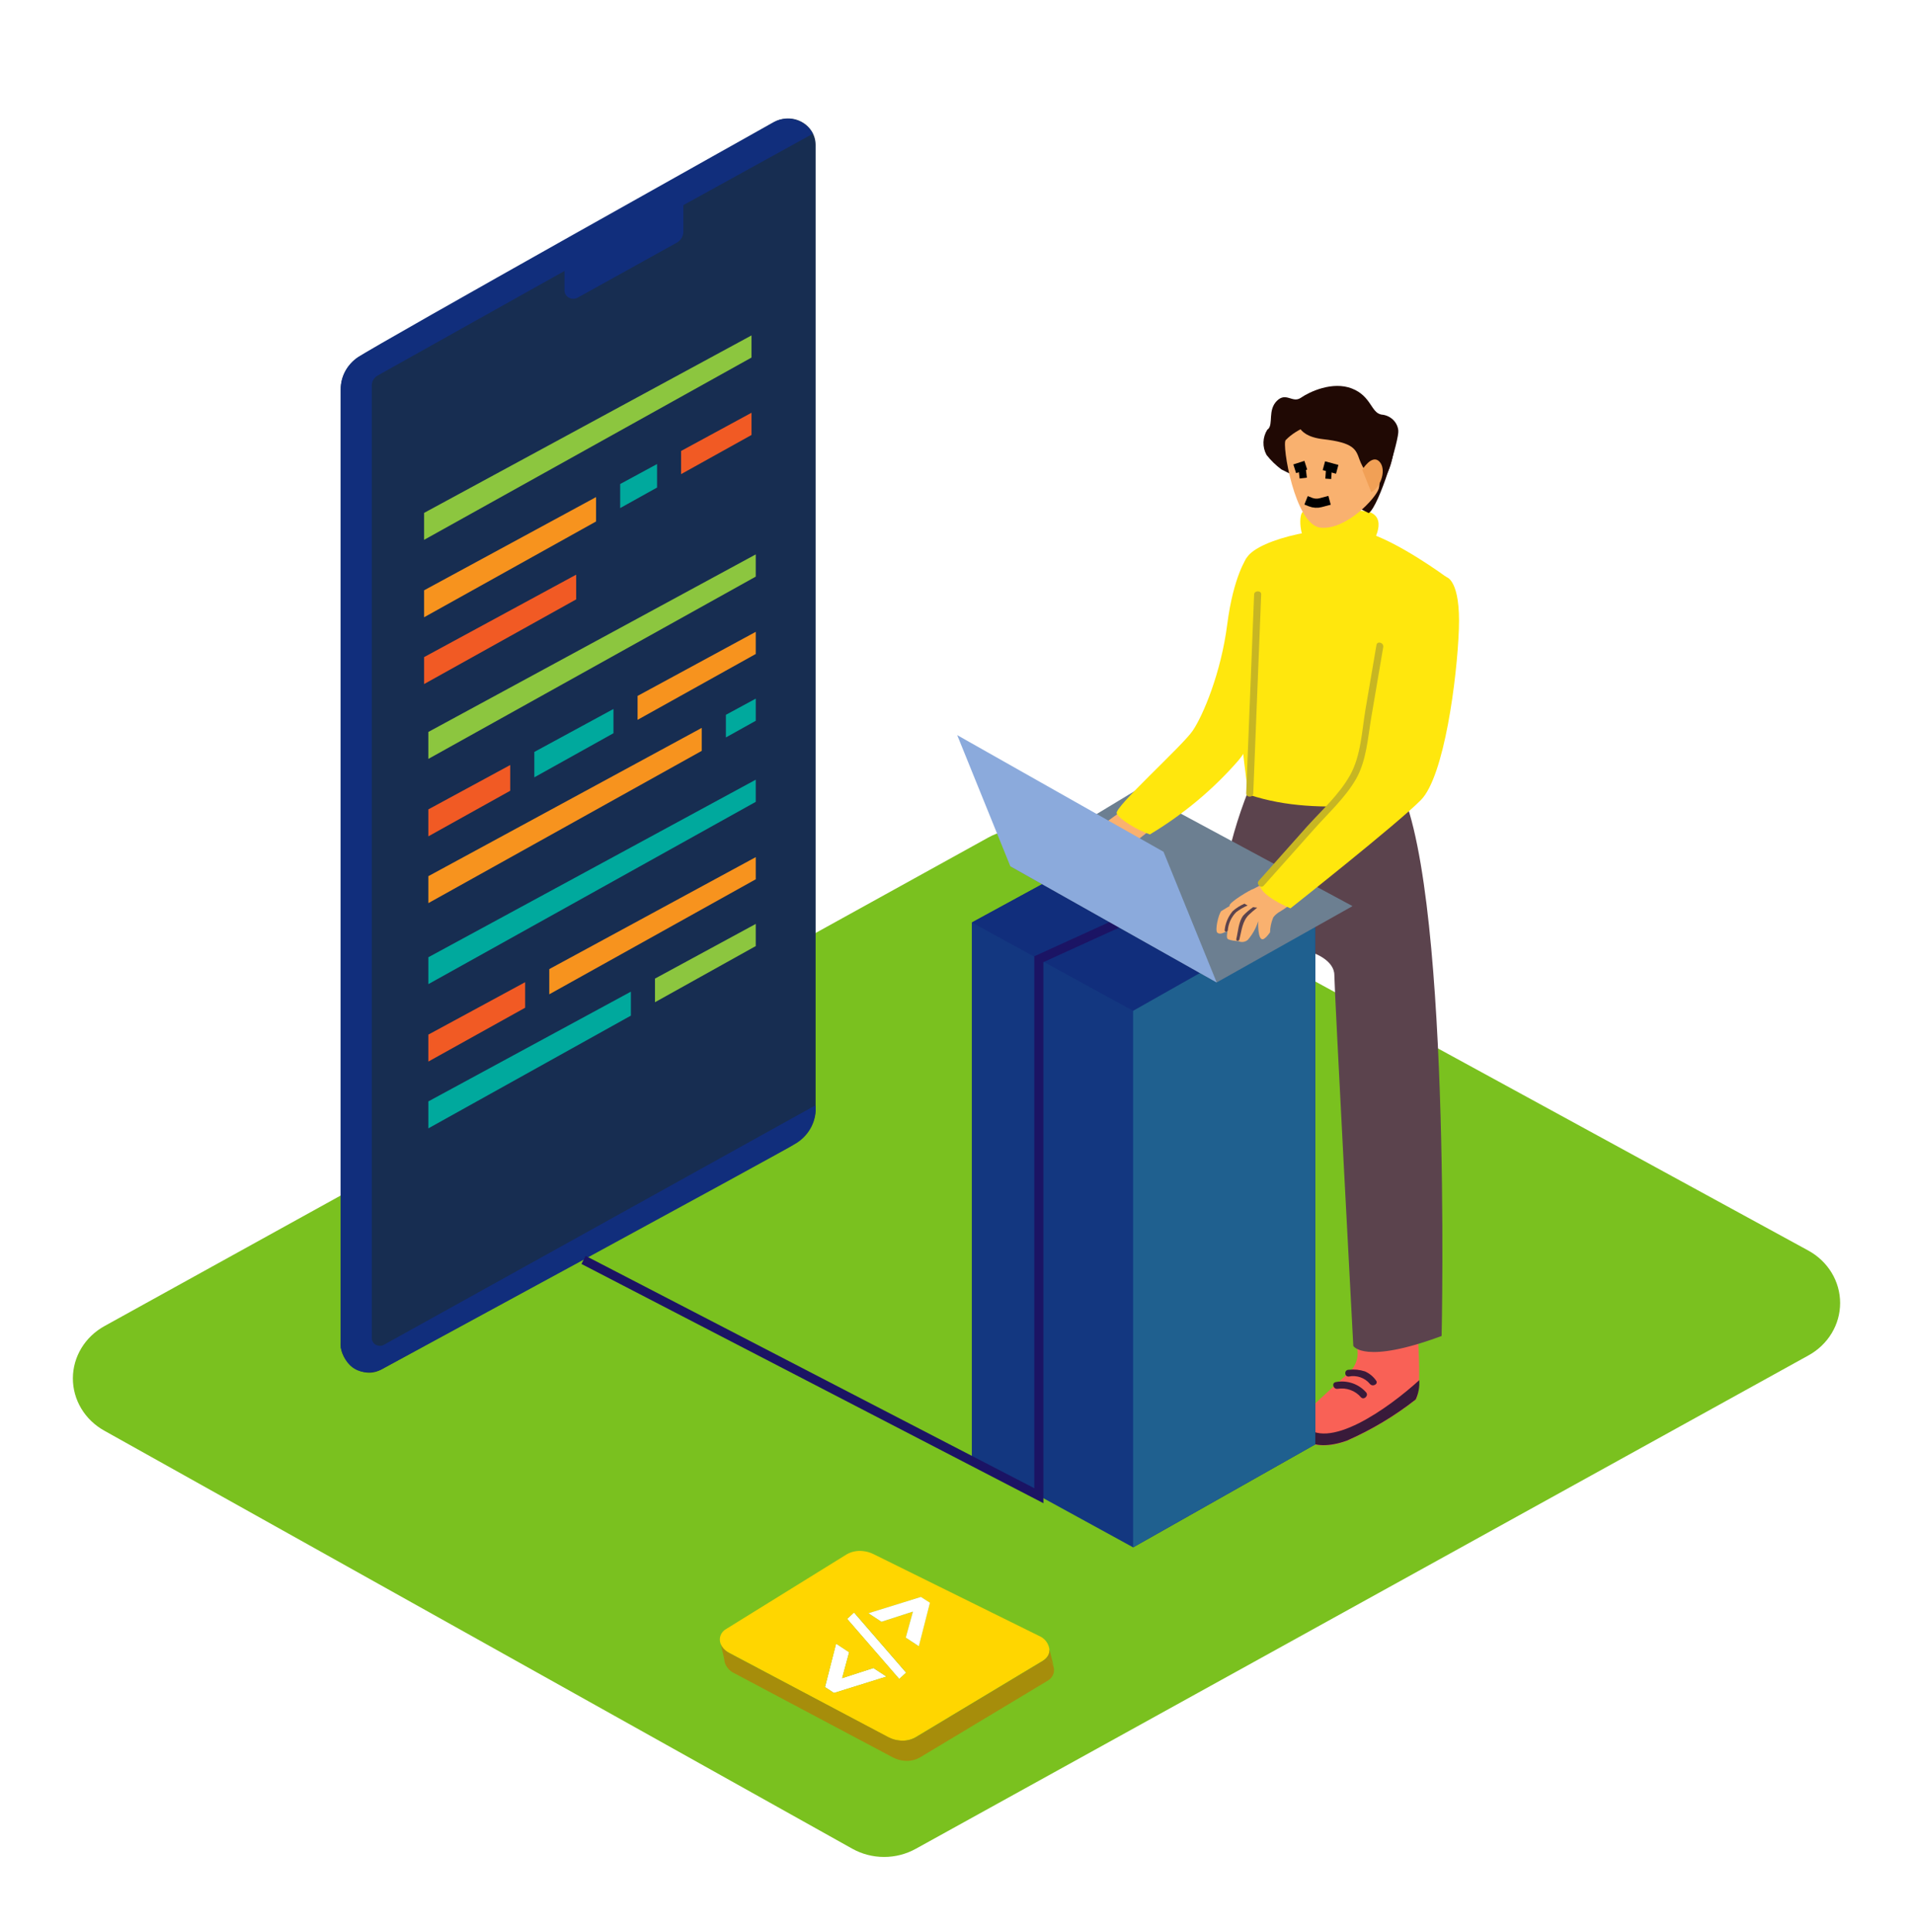 <svg width="210" height="212" viewBox="0 0 210 212" fill="none" xmlns="http://www.w3.org/2000/svg">
<g filter="url(#filter0_d)">
<path d="M11.463 144.009L93.558 189.875C94.619 190.468 95.825 190.781 97.054 190.781C98.282 190.781 99.489 190.468 100.549 189.875L198.522 135.743C199.579 135.162 200.457 134.324 201.068 133.315C201.679 132.306 202 131.16 202 129.993C202 128.827 201.679 127.681 201.068 126.671C200.457 125.662 199.579 124.824 198.522 124.243L115.408 78.898C114.359 78.321 113.17 78.018 111.96 78.018C110.75 78.018 109.56 78.321 108.511 78.898L11.493 132.51C10.435 133.088 9.554 133.923 8.941 134.931C8.328 135.939 8.003 137.084 8 138.251C7.997 139.417 8.315 140.564 8.923 141.575C9.531 142.586 10.407 143.426 11.463 144.009Z" fill="#7AC11F"/>
<path d="M84.959 0.406C74.201 6.509 47.581 21.584 39.619 26.015C38.94 26.392 38.378 26.935 37.989 27.588C37.6 28.241 37.399 28.98 37.405 29.732V134.331C37.242 136.464 39.736 138.442 41.818 137.305L86.582 112.915C88.384 111.926 89.534 110.536 89.534 108.551V2.896C89.533 2.385 89.391 1.882 89.122 1.44C88.853 0.998 88.467 0.632 88.002 0.379C87.537 0.126 87.011 -0.005 86.477 0C85.942 0.005 85.418 0.145 84.959 0.406Z" fill="#172D51"/>
<path d="M89.231 1.676L75.016 9.511V12.425C75.016 12.671 74.949 12.912 74.82 13.125C74.692 13.338 74.508 13.514 74.286 13.637L63.411 19.666C63.265 19.747 63.099 19.789 62.93 19.789C62.761 19.79 62.596 19.747 62.449 19.667C62.303 19.586 62.181 19.47 62.096 19.33C62.011 19.191 61.967 19.032 61.966 18.87V16.737L41.452 28.215C41.257 28.325 41.097 28.481 40.985 28.669C40.873 28.857 40.815 29.069 40.815 29.285V133.832C40.813 133.982 40.853 134.129 40.93 134.259C41.007 134.39 41.119 134.498 41.254 134.573C41.389 134.649 41.541 134.689 41.698 134.689C41.854 134.689 42.008 134.65 42.143 134.576L89.526 108.29C89.601 109.097 89.448 109.908 89.081 110.638C88.715 111.368 88.149 111.99 87.444 112.438C84.989 113.925 41.817 137.311 41.817 137.311C41.817 137.311 38.407 138.798 37.405 134.888V29.723C37.402 29.037 37.572 28.359 37.898 27.747C38.226 27.135 38.701 26.607 39.285 26.207C41.266 24.832 84.989 0.375 84.989 0.375C85.356 0.189 85.758 0.074 86.171 0.039C86.585 0.004 87.001 0.048 87.397 0.169C87.792 0.29 88.158 0.486 88.473 0.745C88.788 1.004 89.046 1.321 89.231 1.676Z" fill="#112E7C"/>
<path d="M136.986 129.246C137.072 129.664 137.061 130.095 136.953 130.509C136.846 130.923 136.645 131.308 136.365 131.64C135.417 132.614 131.813 135.669 131.471 136.33C131.129 136.992 130.648 138.798 131.471 139.423C132.294 140.047 133.895 140.121 135.852 139.423C138.564 138.233 141.104 136.714 143.41 134.903C144.28 133.996 143.41 124.682 143.41 124.682C143.41 124.682 138.353 123.5 136.652 124.682L136.986 129.246Z" fill="#F96156"/>
<path d="M131.083 137.602C130.987 137.91 130.973 138.235 131.042 138.55C131.112 138.864 131.262 139.157 131.48 139.401C132.303 140.025 133.903 140.1 135.86 139.401C138.572 138.211 141.112 136.692 143.418 134.881C143.719 134.219 143.846 133.497 143.791 132.777C140.513 135.773 133.584 140.769 131.083 137.602Z" fill="#391A3A"/>
<path d="M139.06 132.791C138.759 132.359 138.34 132.014 137.848 131.795C137.272 131.608 136.659 131.547 136.054 131.617C135.557 131.617 135.557 132.36 136.054 132.36C136.482 132.271 136.928 132.299 137.34 132.441C137.752 132.583 138.114 132.833 138.384 133.163C138.711 133.542 139.363 133.17 139.06 132.791Z" fill="#391A3A"/>
<path d="M137.934 134.078C137.535 133.626 137.017 133.285 136.435 133.089C135.851 132.893 135.224 132.85 134.618 132.963C134.128 133.06 134.338 133.773 134.827 133.707C135.301 133.629 135.788 133.675 136.237 133.838C136.687 134.001 137.082 134.277 137.383 134.636C137.748 134.955 138.3 134.428 137.934 134.078Z" fill="#391A3A"/>
<path d="M148.98 134.948C149.065 135.366 149.054 135.797 148.947 136.211C148.839 136.624 148.639 137.011 148.358 137.342C147.41 138.316 143.806 141.371 143.464 142.033C143.123 142.694 142.641 144.501 143.464 145.125C144.288 145.749 145.888 145.824 147.846 145.125C150.557 143.936 153.098 142.416 155.404 140.605C156.273 139.698 155.404 130.384 155.404 130.384C155.404 130.384 150.347 129.202 148.645 130.384L148.98 134.948Z" fill="#F96156"/>
<path d="M143.076 143.296C142.98 143.604 142.966 143.929 143.035 144.244C143.104 144.558 143.254 144.851 143.472 145.095C144.295 145.72 145.895 145.794 147.853 145.095C150.565 143.905 153.105 142.387 155.411 140.575C155.719 139.91 155.852 139.183 155.799 138.457C152.506 141.467 145.577 146.47 143.076 143.296Z" fill="#391A3A"/>
<path d="M151.054 138.494C150.753 138.061 150.334 137.717 149.842 137.497C149.265 137.31 148.652 137.249 148.048 137.319C147.551 137.319 147.551 138.063 148.048 138.063C148.476 137.973 148.921 138.001 149.334 138.143C149.746 138.285 150.108 138.535 150.378 138.865C150.681 139.244 151.357 138.873 151.054 138.494Z" fill="#391A3A"/>
<path d="M149.95 139.781C149.551 139.329 149.033 138.988 148.451 138.791C147.867 138.596 147.24 138.552 146.634 138.666C146.144 138.762 146.354 139.476 146.843 139.409C147.317 139.331 147.804 139.377 148.253 139.54C148.703 139.704 149.098 139.979 149.399 140.338C149.741 140.687 150.292 140.13 149.95 139.781Z" fill="#391A3A"/>
<path d="M138.004 71.508C135.301 77.426 133.811 83.785 133.615 90.241C133.444 100.484 134.71 128.011 134.71 128.011C134.71 128.011 137.677 130.74 144.194 129.781V91.586C144.194 91.586 146.478 92.367 146.478 94.01C146.478 95.653 148.56 134.702 148.56 134.702C148.56 134.702 149.725 136.775 158.254 133.609C158.254 133.609 159.419 82.458 153.158 72.415" fill="#5B434D"/>
<path d="M106.684 88.235V147.109L124.387 156.803L144.381 145.503V86.622" fill="#112E7C"/>
<path d="M106.684 88.234L127.23 77.039L144.381 86.621L124.387 97.928L106.684 88.234Z" fill="#112E7C"/>
<path d="M124.387 97.928V156.803L144.381 145.503V86.622L124.387 97.928Z" fill="#112E7C"/>
<path opacity="0.1" d="M106.684 88.235V147.109L124.387 156.803L144.381 145.503V86.622" fill="#2E90A0"/>
<path d="M106.684 88.234L127.23 77.039L144.381 86.621L124.387 97.928L106.684 88.234Z" fill="#112E7C"/>
<path opacity="0.47" d="M124.387 97.928V156.803L144.381 145.503V86.622L124.387 97.928Z" fill="#2E90A0"/>
<path d="M124.046 87.706L114.041 92.263V151.138L64.057 125.261" stroke="#1B1464" stroke-miterlimit="10"/>
<path d="M133.56 94.813L148.474 86.435L124.775 73.679L110.91 82.064L133.56 94.813Z" fill="#6C7F91"/>
<path d="M137.11 74.214C141.188 75.567 145.352 75.641 149.616 75.403C151.309 73.7 152.731 71.766 153.834 69.665C157.477 62.454 158.79 50.337 158.79 50.337C158.79 50.337 153.353 46.316 149.748 45.349C146.144 44.383 138.182 46.093 136.877 48.182C135.572 50.27 135.091 59.667 136.877 73.025C136.932 73.263 137.072 73.984 137.11 74.214Z" fill="#FFE70D"/>
<path d="M143.984 46.614C142.711 46.874 142.47 43.499 143.014 43.187C143.557 42.874 149.523 42.837 150.44 43.231C152.451 44.086 150.44 46.948 150.44 46.948" fill="#FFE70D"/>
<path d="M151.652 32.497C150.502 32.304 150.541 30.468 148.405 29.635C146.269 28.802 143.744 29.999 142.812 30.646C141.88 31.293 141.197 29.977 140.172 30.988C139.146 31.999 139.799 33.545 139.2 34.095L139.115 34.155C138.857 34.571 138.713 35.043 138.698 35.526C138.683 36.011 138.797 36.49 139.03 36.92C139.499 37.521 140.05 38.058 140.669 38.518L150.254 43.306C151.411 42.525 153.625 35.128 153.5 34.244C153.457 33.791 153.247 33.368 152.909 33.048C152.57 32.729 152.126 32.533 151.652 32.497Z" fill="#200904"/>
<path d="M141.134 35.299C140.699 35.745 142.136 44.591 144.94 44.903C147.745 45.215 151.061 41.662 151.357 40.606C151.652 39.551 151.481 33.916 150.339 33.351C149.197 32.786 143.767 32.585 141.134 35.299Z" fill="#F9B16F"/>
<path d="M142.447 32.749C142.447 32.749 141.896 34.808 145.252 35.195C148.607 35.581 148.84 36.303 149.236 37.425C150.013 39.544 152.344 42.004 153.12 35.648C153.159 35.343 150.744 30.987 148.133 30.645C145.523 30.303 142.447 32.749 142.447 32.749Z" fill="#200904"/>
<path d="M149.539 38.555C149.539 38.555 150.595 36.816 151.411 37.641C152.227 38.466 151.636 40.406 150.533 41.016" fill="#F1A056"/>
<path d="M124.092 75.27C124.092 75.27 121.358 77.337 120.635 77.753C119.913 78.169 123.742 79.358 123.805 79.767C123.867 80.176 127.549 76.994 127.549 76.994L124.092 75.27Z" fill="#F9B16F"/>
<path d="M133.561 94.813L127.727 80.474L105.077 67.672L110.91 82.064L133.561 94.813Z" fill="#8BAADC"/>
<path d="M136.877 48.181C136.877 48.181 135.401 50.203 134.718 55.533C134.034 60.863 132.069 65.501 130.934 67.181C129.801 68.862 122.274 75.597 122.585 76.266C122.895 76.935 124.915 78.124 126.227 78.57C129.898 76.371 133.18 73.629 135.953 70.445C139.836 65.71 139.704 57.317 139.704 57.317" fill="#FFE70D"/>
<path d="M139.418 89.312C139.431 88.749 139.552 88.192 139.775 87.669C139.979 87.398 140.245 87.175 140.552 87.015C140.925 86.79 141.283 86.541 141.624 86.272L144.265 83.596L140.28 83.023C139.402 83.581 138.495 84.095 137.561 84.562C137.383 84.562 134.842 86.049 134.967 86.42C135.091 86.792 136.8 85.544 136.8 85.544C135.849 85.95 134.935 86.429 134.066 86.978C133.755 87.328 133.351 89.104 133.631 89.35C133.91 89.595 134.345 89.35 134.633 89.216C134.92 89.082 134.439 89.959 134.882 90.1C135.213 90.212 135.563 90.269 135.915 90.271C136.086 90.358 136.282 90.39 136.474 90.365C136.666 90.339 136.846 90.257 136.986 90.13C137.506 89.527 137.892 88.829 138.121 88.078C138.121 88.078 138.02 90.212 138.656 90.07C138.882 89.989 139.154 89.691 139.418 89.312Z" fill="#F9B16F"/>
<path d="M136.621 86.167C136.138 86.371 135.694 86.653 135.309 86.999C134.819 87.592 134.517 88.307 134.438 89.059C134.392 89.267 134.741 89.312 134.781 89.104C134.84 88.357 135.163 87.651 135.697 87.104C136.086 86.808 136.511 86.558 136.963 86.36C136.84 86.311 136.725 86.246 136.621 86.167Z" fill="#5B434D"/>
<path d="M137.562 86.547C137.172 86.815 136.813 87.122 136.49 87.461C135.962 88.108 135.907 89.283 135.713 90.056C135.659 90.264 136.008 90.309 136.055 90.1C136.296 89.141 136.373 88.056 137.134 87.35C137.414 87.09 137.709 86.837 138.012 86.606C137.861 86.595 137.711 86.575 137.562 86.547Z" fill="#5B434D"/>
<path d="M158.798 50.337C158.798 50.337 160.351 50.657 160.149 56.062C159.947 61.466 158.549 72.185 155.986 74.787C153.422 77.389 141.662 86.681 141.662 86.681C141.662 86.681 138.02 85.194 138.307 83.879C138.594 82.563 151.046 70.81 151.046 70.81C151.046 70.81 152.926 46.903 158.798 50.337Z" fill="#FFE70D"/>
<path d="M137.67 52.226L136.8 74.066C136.8 74.542 137.577 74.542 137.577 74.066L138.447 52.226C138.47 51.78 137.694 51.787 137.67 52.226Z" fill="#C7B623"/>
<path d="M151.1 57.786L149.904 64.803C149.5 67.182 149.407 69.955 148.18 72.111C146.953 74.267 145.073 75.932 143.472 77.709L138.183 83.656C137.857 84.019 138.408 84.548 138.735 84.183L144.273 77.969C145.826 76.229 147.69 74.519 148.848 72.505C150.005 70.49 150.153 67.97 150.534 65.725L151.846 58.002C151.916 57.511 151.178 57.31 151.1 57.786Z" fill="#C7B623"/>
<path d="M46.556 43.284V46.242L82.497 26.238V23.808L46.556 43.284Z" fill="#8CC63F"/>
<path d="M65.431 41.55L46.556 51.779V54.738L65.431 44.227V41.55Z" fill="#F7931E"/>
<path d="M68.08 40.117V42.756L72.127 40.503V37.924L68.08 40.117Z" fill="#00A99D"/>
<path d="M74.768 36.488V39.03L82.497 34.733V32.295L74.768 36.488Z" fill="#F15A24"/>
<path d="M63.249 50.063L46.556 59.11V62.068L63.249 52.776V50.063Z" fill="#F15A24"/>
<path d="M47.022 67.323V70.282L82.962 50.278V47.84L47.022 67.323Z" fill="#8CC63F"/>
<path d="M58.657 69.516V72.303L67.342 67.464V64.803L58.657 69.516Z" fill="#00A99D"/>
<path d="M56.009 70.952L47.022 75.821V78.78L56.009 73.777V70.952Z" fill="#F15A24"/>
<path d="M69.99 63.369V65.994L82.962 58.768V56.337L69.99 63.369Z" fill="#F7931E"/>
<path d="M77.036 66.877L47.022 83.15V86.109L77.036 69.397V66.877Z" fill="#F7931E"/>
<path d="M79.685 65.443V67.926L82.963 66.098V63.667L79.685 65.443Z" fill="#00A99D"/>
<path d="M47.022 92.048V94.999L82.962 74.995V72.564L47.022 92.048Z" fill="#00A99D"/>
<path d="M60.297 93.348V96.114L82.963 83.492V81.061L60.297 93.348Z" fill="#F7931E"/>
<path d="M57.648 94.784L47.022 100.538V103.496L57.648 97.587V94.784Z" fill="#F15A24"/>
<path d="M69.253 95.825L47.022 107.867V110.826L69.253 98.456V95.825Z" fill="#00A99D"/>
<path d="M71.901 94.39V96.984L82.962 90.822V88.391L71.901 94.39Z" fill="#8CC63F"/>
<path d="M93.744 163.947L99.469 170.555L98.715 171.254L92.991 164.653L93.744 163.947Z" fill="white"/>
<path d="M79.11 167.374C79.263 167.747 79.535 168.064 79.887 168.28C79.751 168.426 79.653 168.6 79.599 168.788C79.546 168.977 79.537 169.174 79.576 169.366L79.11 167.374Z" fill="#A68D0B"/>
<path d="M91.778 167.366L93.216 168.31L92.447 171.157L95.88 170.05L97.317 170.987L91.553 172.785L90.567 172.139L91.778 167.366Z" fill="white"/>
<path d="M115.198 167.998C115.21 168.167 115.186 168.336 115.129 168.495C115.072 168.654 114.982 168.802 114.864 168.927C114.746 169.058 114.607 169.171 114.453 169.262L100.471 177.662C99.948 177.952 99.34 178.072 98.739 178.004C98.306 177.967 97.886 177.845 97.504 177.647L80.097 168.407L79.879 168.28C79.527 168.064 79.255 167.747 79.102 167.374C78.989 167.073 78.992 166.744 79.11 166.446C79.228 166.147 79.454 165.899 79.747 165.746L92.952 157.569C93.478 157.27 94.092 157.145 94.7 157.212C95.103 157.247 95.496 157.356 95.857 157.532L114.041 166.512C114.353 166.64 114.625 166.845 114.828 167.106C115.032 167.367 115.159 167.675 115.198 167.998ZM98.708 171.254L99.485 170.555L93.768 163.954L92.991 164.653L98.716 171.254H98.708ZM91.554 172.786L97.317 170.987L95.88 170.042L92.447 171.165L93.224 168.318L91.787 167.374L90.552 172.139L91.538 172.786H91.554ZM100.859 167.656L102.079 162.891L101.085 162.244L95.329 164.044L96.766 164.98L100.207 163.865L99.43 166.72L100.867 167.664" fill="#FFD600"/>
<path d="M101.092 162.244L95.337 164.035L96.766 164.972L100.215 163.857L99.43 166.711L100.867 167.655L102.087 162.883L101.092 162.244Z" fill="white"/>
<path d="M114.872 168.934C114.989 168.809 115.08 168.662 115.137 168.502C115.194 168.343 115.217 168.174 115.206 168.005L115.68 169.916C115.536 169.509 115.251 169.163 114.872 168.934Z" fill="#A68D0B"/>
<path d="M114.872 168.934C115.239 169.167 115.514 169.513 115.649 169.915C115.665 169.967 115.678 170.018 115.688 170.071C115.732 170.348 115.686 170.631 115.555 170.881C115.424 171.131 115.215 171.337 114.958 171.469L100.976 179.869C100.453 180.162 99.846 180.284 99.244 180.218C98.81 180.179 98.39 180.055 98.009 179.854L80.602 170.614C80.342 170.493 80.113 170.319 79.93 170.105C79.748 169.89 79.616 169.64 79.545 169.373C79.506 169.181 79.514 168.983 79.568 168.795C79.622 168.607 79.72 168.433 79.856 168.287L80.073 168.414L97.543 177.646C97.925 177.844 98.345 177.966 98.778 178.003C99.379 178.071 99.987 177.951 100.51 177.661L114.492 169.261C114.634 169.17 114.762 169.06 114.872 168.934Z" fill="#A68D0B"/>
<path d="M145.33 38.107L146.792 38.503" stroke="black"/>
<path d="M143.344 38.053L142.129 38.442" stroke="black"/>
<path d="M143.375 41.904L143.857 42.096C144.213 42.238 144.608 42.262 144.978 42.163L145.953 41.904" stroke="black"/>
<path d="M143.402 38.919L142.607 39.018" stroke="black"/>
<path d="M146.166 39.071L145.523 39.025" stroke="black"/>
</g>
<defs>
<filter id="filter0_d" x="0" y="0" width="210" height="211.781" filterUnits="userSpaceOnUse" color-interpolation-filters="sRGB">
<feFlood flood-opacity="0" result="BackgroundImageFix"/>
<feColorMatrix in="SourceAlpha" type="matrix" values="0 0 0 0 0 0 0 0 0 0 0 0 0 0 0 0 0 0 127 0"/>
<feOffset dy="13"/>
<feGaussianBlur stdDeviation="4"/>
<feColorMatrix type="matrix" values="0 0 0 0 0 0 0 0 0 0 0 0 0 0 0 0 0 0 0.25 0"/>
<feBlend mode="normal" in2="BackgroundImageFix" result="effect1_dropShadow"/>
<feBlend mode="normal" in="SourceGraphic" in2="effect1_dropShadow" result="shape"/>
</filter>
</defs>
</svg>
